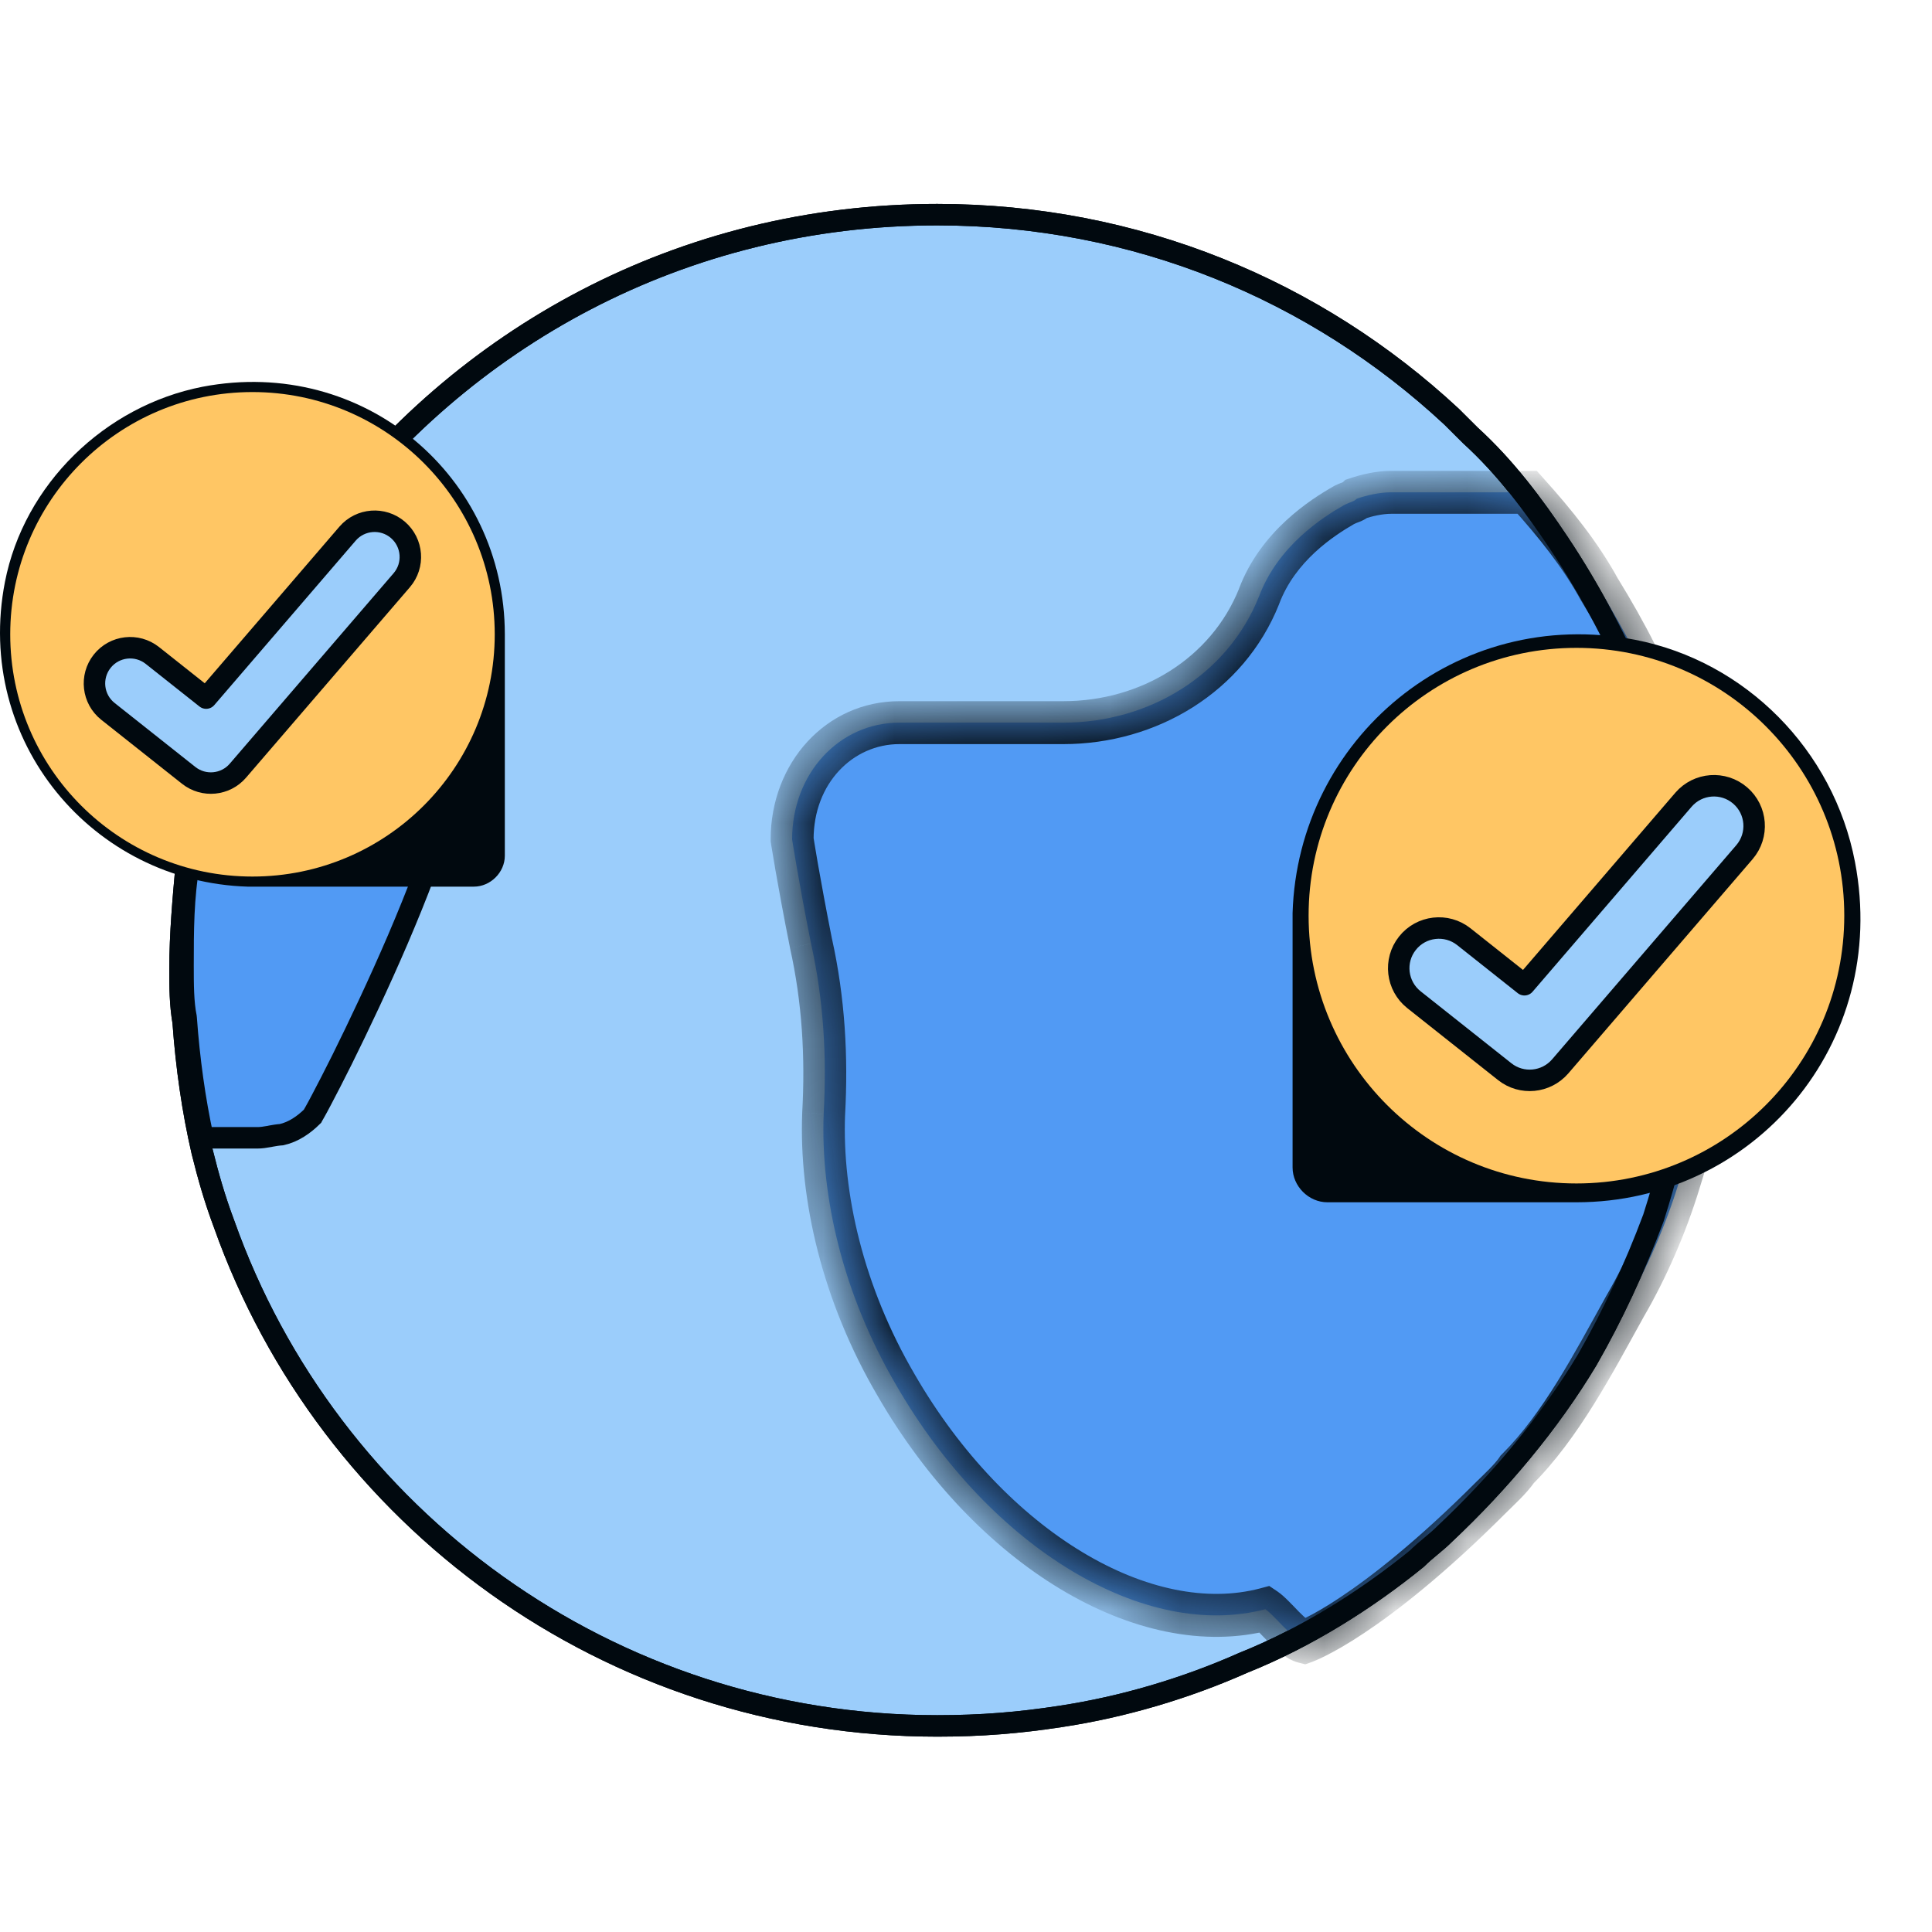 <svg width="27" height="27" viewBox="0 0 27 27" fill="none" xmlns="http://www.w3.org/2000/svg">
<path d="M23.68 13.538C23.68 14.773 23.46 15.919 23.107 17.021C22.843 17.727 22.534 18.388 22.181 19.005C21.652 19.887 20.947 20.725 20.197 21.43C20.065 21.563 19.932 21.651 19.8 21.783C19.095 22.356 18.257 22.885 17.375 23.238C16.581 23.591 15.7 23.855 14.818 23.988C14.245 24.076 13.716 24.12 13.098 24.12C8.513 24.12 4.588 21.21 3.133 17.109C3.001 16.757 2.913 16.448 2.825 16.095C2.692 15.522 2.604 14.905 2.56 14.287C2.516 14.023 2.516 13.803 2.516 13.538C2.516 13.053 2.56 12.568 2.604 12.083C2.604 11.951 2.648 11.863 2.648 11.73C2.781 11.025 2.957 10.319 3.222 9.658C3.53 8.82 3.971 8.071 4.5 7.365C6.44 4.72 9.527 3 13.098 3C15.876 3 18.389 4.058 20.285 5.822C20.373 5.91 20.462 5.998 20.55 6.086C21.035 6.527 21.431 7.056 21.784 7.586C22.225 8.247 22.622 8.996 22.931 9.746C23.107 10.187 23.239 10.628 23.328 11.069C23.548 11.863 23.68 12.7 23.68 13.538Z" fill="#9BCDFB" stroke="#01090F" stroke-width="0.3" stroke-miterlimit="10" stroke-linecap="round" stroke-linejoin="round"/>
<path d="M6.29 10.348L6.295 10.357L6.301 10.365C6.332 10.407 6.358 10.507 6.345 10.693C6.333 10.871 6.287 11.096 6.215 11.355C6.071 11.873 5.827 12.505 5.561 13.126C5.295 13.746 5.008 14.349 4.78 14.809C4.665 15.039 4.566 15.232 4.491 15.373C4.454 15.444 4.423 15.501 4.399 15.543C4.388 15.564 4.378 15.58 4.371 15.592C4.368 15.597 4.366 15.6 4.365 15.602C4.247 15.718 4.103 15.82 3.934 15.857C3.884 15.86 3.829 15.87 3.783 15.878C3.777 15.879 3.771 15.88 3.765 15.882C3.704 15.893 3.65 15.901 3.599 15.901H2.837C2.721 15.37 2.643 14.802 2.602 14.233L2.601 14.223L2.6 14.214C2.559 14.011 2.558 13.763 2.558 13.494C2.558 13.007 2.559 12.535 2.644 12.066L2.664 11.955L2.564 11.905C2.523 11.884 2.485 11.861 2.449 11.836H2.541H2.665L2.688 11.714C2.813 11.047 2.977 10.386 3.216 9.764H5.318C5.744 9.764 6.093 9.994 6.29 10.348Z" fill="#519AF4" stroke="#01090F" stroke-width="0.3"/>
<mask id="path-3-inside-1_30549_31450" fill="white">
<path d="M23.636 11.29C23.548 10.893 23.459 10.496 23.283 10.143C23.063 9.482 22.71 8.82 22.357 8.247C22.093 7.762 21.74 7.321 21.343 6.88H19.447C19.271 6.88 19.094 6.924 18.962 6.969C18.918 7.013 18.874 7.013 18.786 7.057C18.477 7.233 17.86 7.63 17.595 8.335C17.154 9.438 16.052 10.099 14.861 10.099H12.569C11.731 10.099 11.07 10.805 11.07 11.73C11.07 11.73 11.158 12.304 11.334 13.185C11.511 13.979 11.555 14.773 11.511 15.566C11.466 16.713 11.775 18.08 12.525 19.358C13.847 21.651 16.008 22.93 17.683 22.489C17.816 22.577 18.05 22.902 18.226 22.946C18.226 22.946 19.136 22.629 20.844 20.921C20.933 20.833 21.114 20.667 21.203 20.535C21.82 19.918 22.269 19.05 22.71 18.256C23.018 17.727 23.283 17.11 23.459 16.537C23.768 15.566 23.944 14.552 23.944 13.494C23.856 12.7 23.768 11.995 23.636 11.29Z"/>
</mask>
<path d="M23.636 11.29C23.548 10.893 23.459 10.496 23.283 10.143C23.063 9.482 22.71 8.82 22.357 8.247C22.093 7.762 21.74 7.321 21.343 6.88H19.447C19.271 6.88 19.094 6.924 18.962 6.969C18.918 7.013 18.874 7.013 18.786 7.057C18.477 7.233 17.86 7.63 17.595 8.335C17.154 9.438 16.052 10.099 14.861 10.099H12.569C11.731 10.099 11.07 10.805 11.07 11.73C11.07 11.73 11.158 12.304 11.334 13.185C11.511 13.979 11.555 14.773 11.511 15.566C11.466 16.713 11.775 18.08 12.525 19.358C13.847 21.651 16.008 22.93 17.683 22.489C17.816 22.577 18.05 22.902 18.226 22.946C18.226 22.946 19.136 22.629 20.844 20.921C20.933 20.833 21.114 20.667 21.203 20.535C21.82 19.918 22.269 19.05 22.71 18.256C23.018 17.727 23.283 17.11 23.459 16.537C23.768 15.566 23.944 14.552 23.944 13.494C23.856 12.7 23.768 11.995 23.636 11.29Z" fill="#519AF4"/>
<path d="M23.636 11.29L23.931 11.234L23.929 11.225L23.636 11.29ZM23.283 10.143L22.998 10.238L23.005 10.258L23.015 10.277L23.283 10.143ZM22.357 8.247L22.094 8.391L22.098 8.398L22.102 8.404L22.357 8.247ZM21.343 6.88L21.566 6.68L21.477 6.58H21.343V6.88ZM18.962 6.969L18.867 6.684L18.8 6.706L18.75 6.756L18.962 6.969ZM18.786 7.057L18.651 6.788L18.644 6.792L18.637 6.796L18.786 7.057ZM17.595 8.335L17.874 8.447L17.876 8.441L17.595 8.335ZM11.07 11.73H10.77V11.753L10.773 11.776L11.07 11.73ZM11.334 13.185L11.04 13.244L11.041 13.251L11.334 13.185ZM11.511 15.566L11.211 15.55L11.211 15.555L11.511 15.566ZM12.525 19.358L12.784 19.209L12.783 19.207L12.525 19.358ZM17.683 22.489L17.85 22.239L17.738 22.164L17.607 22.199L17.683 22.489ZM18.226 22.946L18.154 23.237L18.241 23.259L18.325 23.23L18.226 22.946ZM21.203 20.535L20.99 20.323L20.969 20.344L20.953 20.369L21.203 20.535ZM22.71 18.256L22.451 18.105L22.448 18.11L22.71 18.256ZM23.459 16.537L23.174 16.445L23.173 16.448L23.459 16.537ZM23.944 13.494H24.244V13.477L24.243 13.461L23.944 13.494ZM23.929 11.225C23.842 10.835 23.747 10.4 23.551 10.009L23.015 10.277C23.172 10.591 23.253 10.951 23.343 11.355L23.929 11.225ZM23.568 10.048C23.337 9.356 22.971 8.672 22.613 8.09L22.102 8.404C22.449 8.968 22.788 9.608 22.998 10.238L23.568 10.048ZM22.62 8.104C22.34 7.588 21.969 7.127 21.566 6.68L21.12 7.081C21.511 7.515 21.846 7.936 22.094 8.391L22.62 8.104ZM21.343 6.58H19.447V7.18H21.343V6.58ZM19.447 6.58C19.225 6.58 19.014 6.635 18.867 6.684L19.057 7.253C19.174 7.214 19.316 7.18 19.447 7.18V6.58ZM18.75 6.756C18.758 6.749 18.767 6.742 18.776 6.736C18.784 6.732 18.787 6.731 18.779 6.734C18.767 6.739 18.71 6.759 18.651 6.788L18.92 7.325C18.949 7.31 18.959 7.308 19.002 7.291C19.045 7.274 19.11 7.244 19.174 7.181L18.75 6.756ZM18.637 6.796C18.318 6.978 17.618 7.42 17.314 8.23L17.876 8.441C18.101 7.84 18.636 7.488 18.934 7.317L18.637 6.796ZM17.317 8.224C16.927 9.199 15.945 9.799 14.861 9.799V10.399C16.159 10.399 17.382 9.677 17.874 8.447L17.317 8.224ZM14.861 9.799H12.569V10.399H14.861V9.799ZM12.569 9.799C11.543 9.799 10.77 10.662 10.77 11.73H11.37C11.37 10.948 11.918 10.399 12.569 10.399V9.799ZM11.07 11.73C10.773 11.776 10.773 11.776 10.773 11.776C10.773 11.776 10.773 11.776 10.773 11.776C10.773 11.776 10.773 11.776 10.773 11.776C10.773 11.776 10.773 11.777 10.773 11.777C10.773 11.777 10.773 11.777 10.773 11.778C10.774 11.779 10.774 11.781 10.774 11.783C10.775 11.788 10.776 11.795 10.777 11.804C10.78 11.822 10.784 11.848 10.79 11.882C10.801 11.951 10.818 12.051 10.84 12.179C10.885 12.434 10.951 12.801 11.04 13.244L11.628 13.127C11.541 12.688 11.475 12.327 11.431 12.076C11.409 11.95 11.393 11.852 11.382 11.786C11.377 11.752 11.373 11.727 11.37 11.71C11.369 11.701 11.368 11.695 11.367 11.691C11.367 11.689 11.367 11.687 11.366 11.686C11.366 11.686 11.366 11.685 11.366 11.685C11.366 11.685 11.366 11.685 11.366 11.685C11.366 11.685 11.366 11.685 11.366 11.685C11.366 11.685 11.366 11.685 11.366 11.685C11.366 11.685 11.366 11.685 11.07 11.73ZM11.041 13.251C11.211 14.013 11.254 14.778 11.211 15.55L11.81 15.583C11.855 14.767 11.81 13.945 11.627 13.12L11.041 13.251ZM11.211 15.555C11.164 16.761 11.488 18.184 12.266 19.51L12.783 19.207C12.062 17.976 11.768 16.665 11.81 15.578L11.211 15.555ZM12.265 19.508C12.948 20.693 13.853 21.625 14.817 22.206C15.778 22.785 16.821 23.026 17.76 22.779L17.607 22.199C16.871 22.392 15.995 22.215 15.127 21.692C14.26 21.17 13.424 20.316 12.784 19.209L12.265 19.508ZM17.517 22.738C17.517 22.738 17.523 22.743 17.537 22.755C17.55 22.767 17.567 22.783 17.587 22.803C17.606 22.823 17.627 22.845 17.651 22.869C17.674 22.893 17.699 22.919 17.726 22.946C17.776 22.997 17.837 23.055 17.901 23.105C17.961 23.152 18.048 23.211 18.154 23.237L18.299 22.655C18.316 22.66 18.308 22.662 18.27 22.632C18.236 22.606 18.197 22.569 18.151 22.523C18.129 22.5 18.106 22.477 18.083 22.452C18.06 22.429 18.035 22.404 18.012 22.38C17.969 22.337 17.911 22.28 17.85 22.239L17.517 22.738ZM18.226 22.946C18.325 23.23 18.325 23.23 18.325 23.23C18.325 23.23 18.326 23.23 18.326 23.229C18.326 23.229 18.326 23.229 18.326 23.229C18.327 23.229 18.328 23.229 18.328 23.229C18.329 23.228 18.331 23.228 18.332 23.227C18.336 23.226 18.34 23.224 18.345 23.222C18.355 23.218 18.369 23.213 18.386 23.205C18.421 23.191 18.468 23.169 18.53 23.138C18.653 23.076 18.831 22.977 19.061 22.824C19.52 22.519 20.19 22 21.056 21.133L20.632 20.709C19.79 21.551 19.151 22.044 18.729 22.324C18.518 22.465 18.361 22.552 18.26 22.602C18.21 22.628 18.173 22.644 18.151 22.653C18.14 22.658 18.133 22.661 18.129 22.663C18.127 22.663 18.126 22.664 18.125 22.664C18.125 22.664 18.125 22.664 18.126 22.664C18.126 22.664 18.126 22.663 18.127 22.663C18.127 22.663 18.127 22.663 18.127 22.663C18.127 22.663 18.127 22.663 18.127 22.663C18.128 22.663 18.128 22.663 18.226 22.946ZM21.056 21.133C21.085 21.104 21.174 21.019 21.238 20.954C21.307 20.884 21.392 20.793 21.452 20.701L20.953 20.369C20.925 20.41 20.875 20.468 20.809 20.535C20.738 20.608 20.691 20.65 20.632 20.709L21.056 21.133ZM21.415 20.747C22.069 20.093 22.541 19.178 22.972 18.402L22.448 18.11C21.997 18.922 21.571 19.743 20.99 20.323L21.415 20.747ZM22.969 18.407C23.29 17.857 23.564 17.218 23.746 16.625L23.173 16.448C23.003 17.001 22.747 17.597 22.451 18.105L22.969 18.407ZM23.745 16.628C24.062 15.631 24.244 14.586 24.244 13.494H23.644C23.644 14.518 23.474 15.502 23.174 16.445L23.745 16.628ZM24.243 13.461C24.154 12.666 24.065 11.951 23.931 11.234L23.341 11.345C23.471 12.039 23.558 12.735 23.646 13.527L24.243 13.461Z" fill="#01090F" mask="url(#path-3-inside-1_30549_31450)"/>
<path d="M23.68 13.538C23.68 14.773 23.46 15.919 23.107 17.021C22.843 17.727 22.534 18.388 22.181 19.005C21.652 19.887 20.947 20.725 20.197 21.43C20.065 21.563 19.932 21.651 19.8 21.783C19.095 22.356 18.257 22.885 17.375 23.238C16.581 23.591 15.7 23.855 14.818 23.988C14.245 24.076 13.716 24.12 13.098 24.12C8.513 24.12 4.588 21.21 3.133 17.109C3.001 16.757 2.913 16.448 2.825 16.095C2.692 15.522 2.604 14.905 2.56 14.287C2.516 14.023 2.516 13.803 2.516 13.538C2.516 13.053 2.56 12.568 2.604 12.083C2.604 11.951 2.648 11.863 2.648 11.73C2.781 11.025 2.957 10.319 3.222 9.658C3.53 8.82 3.971 8.071 4.5 7.365C6.44 4.72 9.527 3 13.098 3C15.876 3 18.389 4.058 20.285 5.822C20.373 5.91 20.462 5.998 20.55 6.086C21.035 6.527 21.431 7.056 21.784 7.586C22.225 8.247 22.622 8.996 22.931 9.746C23.107 10.187 23.239 10.628 23.328 11.069C23.548 11.863 23.68 12.7 23.68 13.538Z" stroke="#01090F" stroke-width="0.3" stroke-miterlimit="10" stroke-linecap="round" stroke-linejoin="round"/>
<path d="M0.069 8.133C-0.364 10.362 1.3 12.325 3.462 12.391H6.622C6.855 12.391 7.055 12.191 7.055 11.959V8.865C7.055 6.669 5.092 4.973 2.83 5.405C1.466 5.671 0.335 6.769 0.069 8.133Z" fill="#01090F"/>
<path d="M3.528 12.25C5.398 12.25 6.914 10.734 6.914 8.865C6.914 6.995 5.398 5.479 3.528 5.479C1.659 5.479 0.143 6.995 0.143 8.865C0.143 10.734 1.659 12.25 3.528 12.25Z" fill="#FFC664"/>
<path fill-rule="evenodd" clip-rule="evenodd" d="M5.561 7.405C5.77 7.585 5.794 7.9 5.614 8.109L3.325 10.77C3.151 10.973 2.847 11.002 2.637 10.836L1.509 9.942C1.293 9.771 1.257 9.457 1.428 9.241C1.599 9.025 1.913 8.989 2.129 9.16L2.881 9.756L4.857 7.458C5.037 7.249 5.352 7.226 5.561 7.405Z" fill="#9BCDFB" stroke="#01090F" stroke-width="0.3" stroke-miterlimit="10" stroke-linecap="round" stroke-linejoin="round"/>
<path d="M22.855 8.942C20.347 8.455 18.138 10.327 18.064 12.76V16.315C18.064 16.577 18.288 16.802 18.55 16.802H22.031C24.502 16.802 26.41 14.594 25.924 12.048C25.624 10.476 24.389 9.241 22.855 8.942Z" fill="#01090F"/>
<path d="M22.031 16.539C24.098 16.539 25.774 14.864 25.774 12.796C25.774 10.729 24.098 9.054 22.031 9.054C19.964 9.054 18.288 10.729 18.288 12.796C18.288 14.864 19.964 16.539 22.031 16.539Z" fill="#FFC664"/>
<path fill-rule="evenodd" clip-rule="evenodd" d="M24.319 11.117C24.554 11.319 24.581 11.673 24.379 11.909L21.804 14.903C21.607 15.131 21.265 15.164 21.029 14.977L19.76 13.971C19.517 13.778 19.476 13.425 19.669 13.182C19.861 12.939 20.215 12.898 20.458 13.091L21.304 13.762L23.527 11.176C23.73 10.941 24.084 10.915 24.319 11.117Z" fill="#9BCDFB" stroke="#01090F" stroke-width="0.3" stroke-miterlimit="10" stroke-linecap="round" stroke-linejoin="round"/>
</svg>
